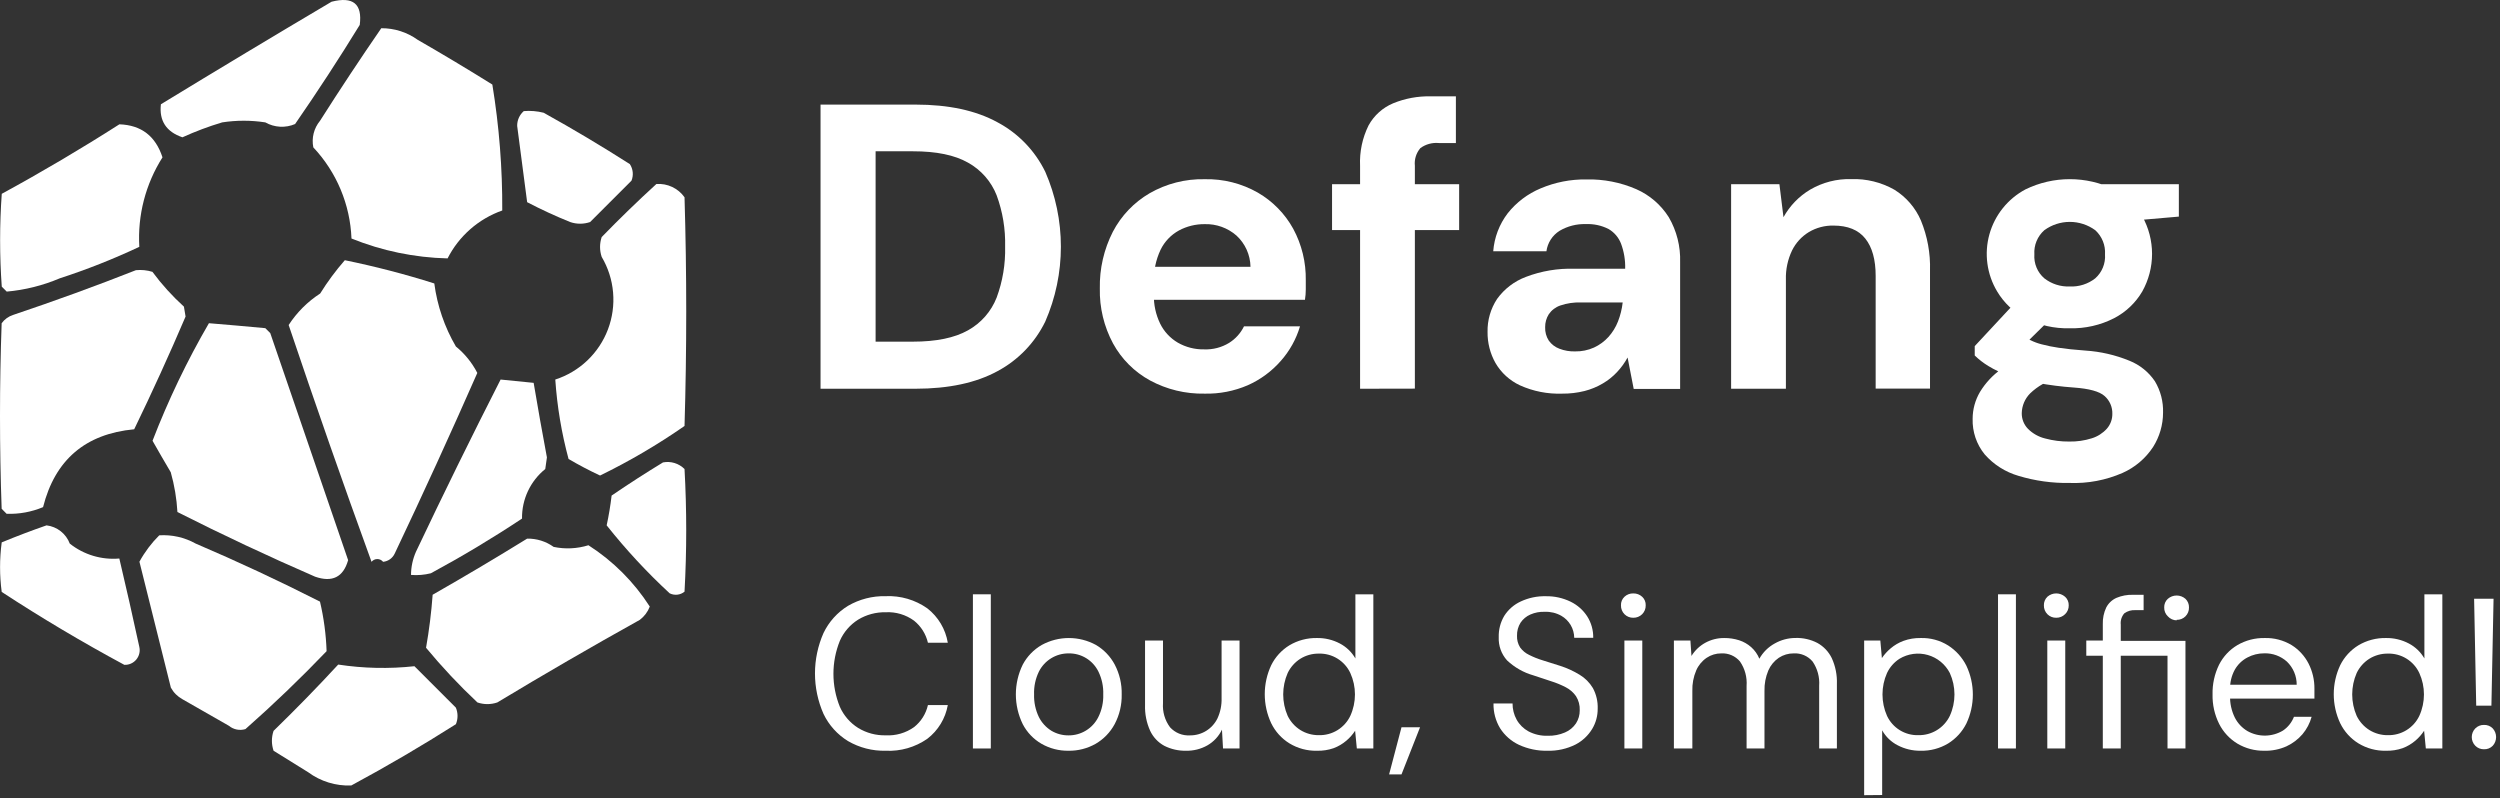 <svg width="454" height="145" viewBox="0 0 454 145" fill="none" xmlns="http://www.w3.org/2000/svg">
<rect x="0" y="0" width="454" height="145" fill="#333333" stroke="none"/>
<path fill-rule="evenodd" clip-rule="evenodd" d="M60.209 0.315C64.123 -0.691 65.829 0.712 65.329 4.525C61.569 10.645 57.656 16.645 53.59 22.525C52.726 22.897 51.788 23.063 50.849 23.011C49.911 22.959 48.997 22.69 48.18 22.225C45.585 21.825 42.944 21.825 40.35 22.225C37.883 22.962 35.471 23.867 33.13 24.935C30.19 23.935 28.88 21.935 29.22 18.935C39.526 12.649 49.856 6.442 60.209 0.315Z" fill="white"/>
<path fill-rule="evenodd" clip-rule="evenodd" d="M69.24 5.125C71.615 5.11 73.933 5.849 75.86 7.235C80.427 9.862 84.944 12.569 89.41 15.355C90.648 22.915 91.25 30.565 91.21 38.225C86.906 39.743 83.351 42.858 81.28 46.925C75.294 46.782 69.382 45.559 63.83 43.315C63.59 37.144 61.129 31.267 56.9 26.765C56.73 25.922 56.75 25.052 56.96 24.218C57.169 23.384 57.562 22.608 58.11 21.945C61.724 16.259 65.434 10.652 69.24 5.125Z" fill="white"/>
<path fill-rule="evenodd" clip-rule="evenodd" d="M95.12 20.175C96.331 20.075 97.551 20.177 98.73 20.475C104.063 23.435 109.28 26.545 114.38 29.805C114.67 30.243 114.849 30.745 114.901 31.268C114.953 31.791 114.877 32.319 114.68 32.805L107.16 40.325C105.989 40.725 104.72 40.725 103.55 40.325C100.82 39.225 98.22 38.015 95.73 36.715C95.116 32.109 94.513 27.495 93.92 22.875C93.91 22.365 94.012 21.859 94.22 21.392C94.427 20.926 94.734 20.51 95.12 20.175Z" fill="white"/>
<path fill-rule="evenodd" clip-rule="evenodd" d="M62.62 47.255C68.107 48.376 73.531 49.784 78.87 51.475C79.401 55.515 80.734 59.408 82.79 62.925C84.404 64.24 85.728 65.874 86.68 67.725C81.84 78.725 76.84 89.659 71.68 100.525C71.49 100.938 71.195 101.293 70.825 101.557C70.455 101.82 70.022 101.981 69.57 102.025C69.443 101.869 69.283 101.742 69.102 101.656C68.92 101.569 68.721 101.524 68.52 101.524C68.319 101.524 68.12 101.569 67.938 101.656C67.757 101.742 67.597 101.869 67.47 102.025C62.283 87.759 57.267 73.425 52.42 59.025C53.903 56.737 55.852 54.788 58.14 53.305C59.468 51.172 60.966 49.148 62.62 47.255Z" fill="white"/>
<path fill-rule="evenodd" clip-rule="evenodd" d="M21.68 22.575C25.68 22.715 28.25 24.725 29.509 28.575C26.436 33.416 24.963 39.101 25.299 44.825C20.607 47.032 15.781 48.942 10.85 50.545C7.785 51.847 4.536 52.66 1.22 52.955L0.32 52.055C-0.08 46.443 -0.08 40.808 0.32 35.195C7.64 31.209 14.759 27.002 21.68 22.575Z" fill="white"/>
<path fill-rule="evenodd" clip-rule="evenodd" d="M119.2 33.415C120.187 33.343 121.176 33.527 122.071 33.95C122.966 34.372 123.738 35.018 124.31 35.825C124.723 49.665 124.723 63.509 124.31 77.355C119.437 80.747 114.308 83.756 108.97 86.355C106.97 85.425 105.09 84.425 103.25 83.355C101.979 78.635 101.172 73.802 100.84 68.925C103.015 68.221 105.004 67.037 106.66 65.46C108.316 63.883 109.596 61.954 110.405 59.816C111.214 57.677 111.533 55.384 111.336 53.106C111.14 50.828 110.434 48.624 109.27 46.655C108.87 45.485 108.87 44.215 109.27 43.045C112.523 39.699 115.833 36.489 119.2 33.415Z" fill="white"/>
<path fill-rule="evenodd" clip-rule="evenodd" d="M24.68 49.065C25.69 48.965 26.71 49.067 27.68 49.365C29.374 51.655 31.29 53.772 33.4 55.685L33.7 57.485C30.76 64.365 27.65 71.189 24.37 77.956C15.51 78.789 9.993 83.502 7.82 92.095C5.727 92.973 3.468 93.386 1.2 93.305L0.3 92.395C-0.1 81.162 -0.1 69.929 0.3 58.696C0.821 57.981 1.557 57.452 2.4 57.185C9.98 54.639 17.407 51.932 24.68 49.065Z" fill="white"/>
<path fill-rule="evenodd" clip-rule="evenodd" d="M90.91 68.925L96.91 69.525C97.67 74.045 98.473 78.559 99.32 83.065L99.02 85.175C97.679 86.257 96.602 87.629 95.871 89.188C95.14 90.748 94.773 92.453 94.8 94.175C89.466 97.715 83.95 101.025 78.25 104.105C77.071 104.404 75.851 104.505 74.64 104.405C74.648 102.955 74.954 101.522 75.54 100.195C80.546 89.635 85.67 79.212 90.91 68.925Z" fill="white"/>
<path fill-rule="evenodd" clip-rule="evenodd" d="M120.4 83.975C121.1 83.84 121.823 83.879 122.504 84.088C123.186 84.298 123.806 84.671 124.31 85.175C124.72 92.593 124.72 100.028 124.31 107.445C123.937 107.75 123.483 107.941 123.004 107.994C122.525 108.047 122.041 107.961 121.61 107.745C117.484 103.933 113.66 99.807 110.17 95.405C110.557 93.619 110.857 91.815 111.07 89.995C114.143 87.895 117.253 85.889 120.4 83.975Z" fill="white"/>
<path fill-rule="evenodd" clip-rule="evenodd" d="M61.42 120.685C66.001 121.385 70.653 121.485 75.26 120.985L82.79 128.515C83.187 129.476 83.187 130.555 82.79 131.515C76.61 135.442 70.276 139.152 63.79 142.645C60.982 142.755 58.22 141.905 55.96 140.235L49.68 136.335C49.28 135.165 49.28 133.895 49.68 132.725C53.72 128.799 57.633 124.785 61.42 120.685Z" fill="white"/>
<path fill-rule="evenodd" clip-rule="evenodd" d="M95.73 97.815C97.453 97.784 99.14 98.31 100.54 99.315C102.638 99.757 104.814 99.653 106.86 99.015C111.333 101.883 115.133 105.683 118 110.155C117.636 111.113 117.008 111.948 116.19 112.565C107.457 117.425 98.83 122.425 90.31 127.565C89.14 127.965 87.87 127.965 86.7 127.565C83.386 124.453 80.27 121.136 77.37 117.635C77.932 114.448 78.333 111.233 78.57 108.005C84.383 104.685 90.103 101.289 95.73 97.815Z" fill="white"/>
<path fill-rule="evenodd" clip-rule="evenodd" d="M28.92 97.215C31.225 97.068 33.524 97.589 35.54 98.715C43.18 101.982 50.704 105.495 58.11 109.255C58.805 112.209 59.207 115.223 59.31 118.255C54.577 123.195 49.664 127.912 44.57 132.405C44.059 132.56 43.518 132.587 42.995 132.482C42.472 132.377 41.982 132.145 41.57 131.805L33.14 126.985C32.249 126.499 31.517 125.767 31.03 124.875C29.13 117.255 27.227 109.632 25.32 102.005C26.283 100.244 27.496 98.63 28.92 97.215Z" fill="white"/>
<path fill-rule="evenodd" clip-rule="evenodd" d="M8.45 95.405C9.389 95.517 10.279 95.885 11.024 96.469C11.768 97.053 12.337 97.83 12.67 98.715C15.212 100.737 18.433 101.707 21.67 101.425C22.923 106.725 24.13 112.059 25.29 117.425C25.39 117.828 25.394 118.249 25.303 118.654C25.212 119.06 25.027 119.438 24.764 119.759C24.501 120.081 24.166 120.336 23.787 120.506C23.408 120.675 22.995 120.754 22.58 120.735C14.953 116.629 7.53 112.215 0.31 107.495C-0.088 104.508 -0.088 101.482 0.31 98.495C3.063 97.362 5.776 96.332 8.45 95.405Z" fill="white"/>
<path fill-rule="evenodd" clip-rule="evenodd" d="M37.94 58.695C41.353 58.975 44.767 59.275 48.18 59.595L49.08 60.495C53.794 74.249 58.507 87.992 63.22 101.725C62.34 104.812 60.34 105.812 57.22 104.725C48.754 101.045 40.42 97.132 32.22 92.985C32.083 90.541 31.677 88.12 31.01 85.765C29.87 83.835 28.77 81.935 27.7 80.045C30.544 72.669 33.968 65.53 37.94 58.695Z" fill="white"/>
<path d="M149.01 70.595V18.995H166.27C172.27 18.995 177.22 20.062 181.12 22.195C184.899 24.2 187.945 27.351 189.82 31.195C191.692 35.485 192.658 40.115 192.658 44.795C192.658 49.476 191.692 54.106 189.82 58.395C187.951 62.231 184.921 65.38 181.16 67.395C177.266 69.522 172.303 70.589 166.27 70.595H149.01ZM159.01 62.045H165.79C170.016 62.045 173.35 61.359 175.79 59.985C178.161 58.67 180 56.57 180.99 54.045C182.084 51.087 182.606 47.948 182.53 44.795C182.61 41.616 182.088 38.45 180.99 35.465C179.999 32.944 178.16 30.847 175.79 29.535C173.363 28.155 170.03 27.469 165.79 27.475H159.01V62.045Z" fill="white"/>
<path d="M218.75 71.485C215.294 71.555 211.88 70.728 208.84 69.085C206.007 67.537 203.678 65.208 202.13 62.375C200.479 59.305 199.653 55.86 199.73 52.375C199.658 48.807 200.469 45.276 202.09 42.095C203.612 39.179 205.928 36.752 208.77 35.095C211.808 33.35 215.266 32.468 218.77 32.545C222.152 32.465 225.492 33.308 228.43 34.985C231.126 36.548 233.346 38.816 234.85 41.545C236.401 44.418 237.186 47.641 237.13 50.905V52.565C237.128 53.195 237.078 53.824 236.98 54.445H206.81V48.445H227.09C227.071 47.377 226.835 46.323 226.397 45.349C225.958 44.374 225.326 43.498 224.54 42.775C222.941 41.377 220.872 40.638 218.75 40.705C217.132 40.692 215.537 41.084 214.11 41.845C212.656 42.64 211.486 43.867 210.76 45.355C209.881 47.23 209.463 49.287 209.54 51.355V53.495C209.498 55.317 209.888 57.123 210.68 58.765C211.388 60.208 212.504 61.411 213.89 62.225C215.346 63.059 217.002 63.481 218.68 63.445C220.273 63.508 221.849 63.098 223.21 62.265C224.371 61.536 225.306 60.497 225.91 59.265H236.08C235.392 61.579 234.207 63.716 232.61 65.525C230.955 67.42 228.907 68.932 226.61 69.955C224.13 71.026 221.449 71.548 218.75 71.485Z" fill="white"/>
<path d="M241.9 41.775V33.445H264.98V41.775H241.9ZM246.99 70.595V30.125C246.872 27.577 247.405 25.04 248.54 22.755C249.534 20.957 251.105 19.548 253 18.755C255.163 17.871 257.485 17.442 259.82 17.495H264.39V25.975H261.29C260.099 25.863 258.907 26.19 257.94 26.895C257.564 27.334 257.281 27.845 257.109 28.397C256.937 28.949 256.879 29.53 256.94 30.105V70.575L246.99 70.595Z" fill="white"/>
<path d="M283.68 71.485C281.045 71.576 278.424 71.06 276.02 69.975C274.162 69.109 272.613 67.696 271.58 65.925C270.612 64.205 270.116 62.259 270.14 60.285C270.094 58.156 270.698 56.063 271.87 54.285C273.181 52.465 275 51.074 277.1 50.285C279.91 49.214 282.904 48.711 285.91 48.805H295.13C295.176 47.262 294.925 45.724 294.39 44.275C293.963 43.143 293.157 42.192 292.11 41.585C290.833 40.938 289.41 40.632 287.98 40.695C286.31 40.644 284.66 41.067 283.22 41.915C282.573 42.322 282.023 42.866 281.61 43.509C281.197 44.152 280.931 44.878 280.83 45.635H271.17C271.36 43.134 272.27 40.741 273.79 38.745C275.372 36.747 277.437 35.184 279.79 34.205C282.411 33.097 285.234 32.545 288.08 32.585C291.196 32.511 294.291 33.114 297.15 34.355C299.579 35.427 301.634 37.199 303.05 39.445C304.492 41.924 305.206 44.759 305.11 47.625V70.625H296.68L295.57 64.925C295.046 65.887 294.401 66.778 293.65 67.575C292.894 68.383 292.025 69.077 291.07 69.635C290.038 70.247 288.923 70.709 287.76 71.005C286.426 71.339 285.055 71.5 283.68 71.485ZM286.04 63.815C287.221 63.838 288.392 63.599 289.47 63.115C290.463 62.657 291.354 62.004 292.09 61.195C292.83 60.373 293.416 59.425 293.82 58.395C294.257 57.281 294.546 56.115 294.68 54.925H287.08C285.817 54.883 284.557 55.07 283.36 55.475C282.506 55.764 281.769 56.322 281.26 57.065C280.815 57.771 280.585 58.591 280.6 59.425C280.566 60.284 280.796 61.132 281.26 61.855C281.739 62.526 282.408 63.038 283.18 63.325C284.098 63.68 285.077 63.846 286.06 63.815H286.04Z" fill="white"/>
<path d="M314.37 70.595V33.445H323.14L323.88 39.445C325.02 37.381 326.686 35.656 328.71 34.445C330.974 33.117 333.566 32.451 336.19 32.525C338.924 32.434 341.63 33.098 344.01 34.445C346.158 35.77 347.845 37.726 348.84 40.045C350.019 42.92 350.581 46.01 350.49 49.115V70.565H340.62V50.105C340.62 47.159 339.993 44.899 338.74 43.325C337.48 41.745 335.55 40.965 332.95 40.965C331.383 40.936 329.838 41.344 328.49 42.145C327.171 42.947 326.11 44.11 325.43 45.495C324.648 47.139 324.267 48.946 324.32 50.765V70.595H314.37Z" fill="white"/>
<path d="M375.85 87.705C372.705 87.761 369.571 87.326 366.56 86.415C364.179 85.725 362.045 84.368 360.41 82.505C358.934 80.686 358.161 78.397 358.23 76.055C358.232 74.343 358.691 72.661 359.56 71.185C360.554 69.55 361.871 68.135 363.43 67.025C365.383 65.64 367.534 64.558 369.81 63.815L373.57 68.685C371.729 69.174 370.042 70.124 368.67 71.445C367.723 72.4 367.178 73.681 367.15 75.025C367.142 75.556 367.239 76.083 367.436 76.576C367.634 77.069 367.927 77.517 368.3 77.895C369.154 78.741 370.222 79.339 371.39 79.625C372.821 80.013 374.298 80.201 375.78 80.185C377.166 80.212 378.548 80.013 379.87 79.595C380.92 79.271 381.863 78.67 382.6 77.855C383.254 77.113 383.611 76.155 383.6 75.165C383.62 74.556 383.504 73.949 383.262 73.389C383.02 72.829 382.658 72.329 382.2 71.925C381.27 71.085 379.4 70.575 376.6 70.375C374.362 70.217 372.136 69.933 369.93 69.525C368.193 69.214 366.481 68.772 364.81 68.205C363.505 67.767 362.254 67.183 361.08 66.465C360.187 65.924 359.359 65.283 358.61 64.555V62.855L366.5 54.375L373.65 56.665L364.36 65.805L367.16 60.945L368.75 61.785C369.389 62.1 370.06 62.348 370.75 62.525C371.771 62.793 372.806 63.004 373.85 63.155C375.13 63.345 376.75 63.525 378.72 63.665C381.469 63.843 384.171 64.468 386.72 65.515C388.594 66.267 390.2 67.562 391.33 69.235C392.36 70.958 392.874 72.94 392.81 74.945C392.808 77.151 392.18 79.312 391 81.175C389.637 83.253 387.703 84.892 385.43 85.895C382.412 87.208 379.138 87.826 375.85 87.705ZM375.85 59.615C373.074 59.69 370.323 59.068 367.85 57.805C365.707 56.691 363.916 55.001 362.68 52.925C361.755 51.381 361.153 49.665 360.913 47.88C360.672 46.096 360.796 44.282 361.279 42.547C361.762 40.813 362.592 39.195 363.72 37.792C364.848 36.389 366.25 35.23 367.84 34.385C370.345 33.168 373.094 32.536 375.88 32.536C378.665 32.536 381.414 33.168 383.92 34.385C386.049 35.511 387.822 37.207 389.04 39.285C390.203 41.37 390.813 43.718 390.813 46.105C390.813 48.493 390.203 50.84 389.04 52.925C387.826 54.996 386.051 56.681 383.92 57.785C381.425 59.06 378.65 59.689 375.85 59.615ZM375.85 52.025C377.527 52.106 379.178 51.581 380.5 50.545C381.108 50.004 381.583 49.33 381.89 48.576C382.197 47.822 382.327 47.008 382.27 46.195C382.323 45.378 382.192 44.559 381.885 43.799C381.579 43.039 381.105 42.358 380.5 41.805C379.157 40.825 377.538 40.296 375.875 40.296C374.212 40.296 372.592 40.825 371.25 41.805C370.633 42.35 370.149 43.029 369.835 43.79C369.522 44.551 369.386 45.374 369.44 46.195C369.383 47.011 369.516 47.829 369.831 48.584C370.145 49.34 370.631 50.011 371.25 50.545C372.561 51.565 374.19 52.089 375.85 52.025ZM382.05 40.515L380.43 33.445H395.68V39.335L382.05 40.515Z" fill="white"/>
<path d="M160.84 136.335C158.438 136.393 156.067 135.784 153.99 134.575C152.066 133.394 150.525 131.682 149.55 129.645C148.528 127.332 148 124.83 148 122.3C148 119.771 148.528 117.269 149.55 114.955C150.525 112.919 152.066 111.207 153.99 110.025C156.067 108.817 158.438 108.208 160.84 108.265C163.535 108.144 166.194 108.922 168.4 110.475C170.378 112.016 171.706 114.243 172.12 116.715H168.51C168.142 115.137 167.254 113.729 165.99 112.715C164.501 111.627 162.681 111.087 160.84 111.185C159.08 111.15 157.346 111.615 155.84 112.525C154.376 113.446 153.22 114.783 152.52 116.365C150.963 120.214 150.963 124.517 152.52 128.365C153.223 129.943 154.378 131.276 155.84 132.195C157.344 133.111 159.079 133.576 160.84 133.535C162.676 133.635 164.491 133.11 165.99 132.045C167.265 131.041 168.154 129.629 168.51 128.045H172.12C171.688 130.478 170.361 132.662 168.4 134.165C166.189 135.705 163.53 136.468 160.84 136.335Z" fill="white"/>
<path d="M176.68 135.925V107.925H179.93V135.925H176.68Z" fill="white"/>
<path d="M194.03 136.335C192.316 136.36 190.628 135.925 189.14 135.075C187.687 134.234 186.504 132.995 185.73 131.505C184.907 129.822 184.479 127.974 184.479 126.1C184.479 124.227 184.907 122.378 185.73 120.695C186.522 119.205 187.718 117.968 189.18 117.125C190.69 116.299 192.383 115.866 194.105 115.866C195.826 115.866 197.52 116.299 199.03 117.125C200.473 117.978 201.654 119.214 202.44 120.695C203.312 122.363 203.745 124.224 203.7 126.105C203.741 127.985 203.301 129.844 202.42 131.505C201.622 132.991 200.428 134.227 198.97 135.075C197.465 135.928 195.759 136.363 194.03 136.335ZM194.03 133.545C195.156 133.556 196.263 133.249 197.223 132.66C198.183 132.071 198.958 131.224 199.46 130.215C200.091 128.94 200.397 127.528 200.35 126.105C200.401 124.678 200.102 123.26 199.48 121.975C198.987 120.965 198.216 120.115 197.258 119.527C196.3 118.939 195.194 118.637 194.07 118.655C192.948 118.647 191.846 118.954 190.89 119.541C189.933 120.128 189.161 120.971 188.66 121.975C188.037 123.26 187.738 124.678 187.79 126.105C187.746 127.525 188.044 128.935 188.66 130.215C189.176 131.245 189.969 132.111 190.95 132.715C191.891 133.27 192.967 133.557 194.06 133.545H194.03Z" fill="white"/>
<path d="M215.39 136.335C214.024 136.364 212.671 136.059 211.45 135.445C210.313 134.832 209.405 133.867 208.86 132.695C208.203 131.232 207.888 129.639 207.94 128.035V116.325H211.2V127.685C211.087 129.255 211.541 130.813 212.48 132.075C212.934 132.574 213.494 132.965 214.118 133.22C214.743 133.474 215.417 133.585 216.09 133.545C217.129 133.557 218.151 133.274 219.036 132.729C219.92 132.183 220.633 131.399 221.09 130.465C221.625 129.304 221.882 128.034 221.84 126.755V116.325H225.1V135.925H222.1L221.91 132.505C221.339 133.701 220.418 134.694 219.27 135.355C218.088 136.024 216.748 136.362 215.39 136.335Z" fill="white"/>
<path d="M239.16 136.335C237.399 136.376 235.664 135.911 234.16 134.995C232.733 134.113 231.585 132.843 230.85 131.335C230.079 129.687 229.68 127.89 229.68 126.07C229.68 124.251 230.079 122.454 230.85 120.805C231.59 119.311 232.737 118.056 234.16 117.185C235.671 116.288 237.403 115.831 239.16 115.865C240.612 115.842 242.046 116.186 243.33 116.865C244.505 117.484 245.479 118.424 246.14 119.575V107.925H249.4V135.925H246.4L246.09 132.705C245.65 133.379 245.114 133.986 244.5 134.505C243.817 135.088 243.039 135.548 242.2 135.865C241.223 136.205 240.193 136.364 239.16 136.335ZM239.5 133.505C240.691 133.537 241.865 133.222 242.881 132.599C243.896 131.976 244.709 131.072 245.22 129.995C245.774 128.775 246.06 127.45 246.06 126.11C246.06 124.77 245.774 123.446 245.22 122.225C244.715 121.143 243.904 120.232 242.888 119.605C241.871 118.977 240.694 118.661 239.5 118.695C238.317 118.68 237.155 119.003 236.15 119.625C235.15 120.257 234.35 121.158 233.84 122.225C233.305 123.451 233.03 124.773 233.03 126.11C233.03 127.447 233.305 128.77 233.84 129.995C234.353 131.055 235.154 131.948 236.15 132.575C237.155 133.198 238.317 133.521 239.5 133.505Z" fill="white"/>
<path d="M252.26 140.635L254.51 132.075H257.88L254.51 140.635H252.26Z" fill="white"/>
<path d="M281.03 136.335C279.237 136.377 277.458 136.007 275.83 135.255C274.433 134.597 273.251 133.557 272.42 132.255C271.602 130.899 271.185 129.339 271.22 127.755H274.68C274.672 128.779 274.927 129.788 275.42 130.685C275.921 131.584 276.666 132.323 277.57 132.815C278.651 133.381 279.86 133.656 281.08 133.615C282.151 133.643 283.215 133.438 284.2 133.015C285.013 132.672 285.709 132.099 286.2 131.365C286.653 130.659 286.89 129.835 286.88 128.995C286.921 128.089 286.684 127.192 286.2 126.425C285.727 125.746 285.095 125.194 284.36 124.815C283.495 124.365 282.591 123.994 281.66 123.705C280.66 123.385 279.57 123.025 278.46 122.645C276.671 122.136 275.032 121.203 273.68 119.925C272.645 118.773 272.103 117.262 272.17 115.715C272.13 114.357 272.477 113.015 273.17 111.845C273.895 110.7 274.937 109.79 276.17 109.225C277.593 108.561 279.15 108.236 280.72 108.275C282.284 108.245 283.834 108.588 285.24 109.275C286.463 109.872 287.501 110.792 288.24 111.935C288.977 113.097 289.357 114.45 289.33 115.825H285.88C285.871 115.012 285.649 114.214 285.237 113.513C284.824 112.811 284.236 112.229 283.53 111.825C282.616 111.311 281.577 111.061 280.53 111.105C279.634 111.067 278.741 111.235 277.92 111.595C277.192 111.909 276.571 112.427 276.13 113.085C275.689 113.792 275.467 114.613 275.49 115.445C275.456 116.2 275.655 116.947 276.06 117.585C276.481 118.159 277.037 118.619 277.68 118.925C278.482 119.332 279.319 119.666 280.18 119.925L283.35 120.925C284.58 121.32 285.758 121.861 286.86 122.535C287.851 123.131 288.679 123.962 289.27 124.955C289.891 126.108 290.191 127.407 290.14 128.715C290.15 130.004 289.804 131.271 289.14 132.375C288.414 133.57 287.377 134.545 286.14 135.195C284.557 135.992 282.801 136.384 281.03 136.335Z" fill="white"/>
<path d="M296.62 112.185C296.322 112.194 296.026 112.141 295.749 112.031C295.472 111.921 295.221 111.755 295.01 111.545C294.8 111.334 294.634 111.083 294.524 110.806C294.414 110.529 294.361 110.233 294.37 109.935C294.355 109.643 294.405 109.35 294.515 109.079C294.626 108.808 294.795 108.564 295.01 108.365C295.446 107.96 296.025 107.744 296.62 107.765C297.207 107.753 297.777 107.968 298.21 108.365C298.427 108.563 298.597 108.806 298.71 109.078C298.822 109.349 298.873 109.642 298.86 109.935C298.867 110.234 298.813 110.531 298.701 110.807C298.589 111.084 298.422 111.335 298.21 111.545C298 111.752 297.752 111.914 297.479 112.024C297.206 112.134 296.914 112.189 296.62 112.185ZM294.99 135.925V116.325H298.24V135.925H294.99Z" fill="white"/>
<path d="M303.98 135.925V116.325H306.98L307.17 119.125C307.782 118.125 308.644 117.301 309.67 116.735C310.72 116.156 311.901 115.857 313.1 115.865C314.03 115.855 314.955 115.993 315.84 116.275C316.641 116.536 317.379 116.958 318.01 117.515C318.662 118.096 319.171 118.818 319.5 119.625C320.15 118.457 321.118 117.497 322.29 116.855C323.437 116.204 324.732 115.859 326.05 115.855C327.44 115.81 328.817 116.124 330.05 116.765C331.178 117.394 332.086 118.354 332.65 119.515C333.32 120.982 333.638 122.584 333.581 124.195V135.925H330.36V124.545C330.475 122.978 330.051 121.419 329.16 120.125C328.745 119.633 328.22 119.244 327.629 118.989C327.037 118.734 326.394 118.619 325.75 118.655C324.784 118.644 323.837 118.923 323.03 119.455C322.193 120.028 321.535 120.825 321.13 121.755C320.636 122.932 320.397 124.2 320.43 125.475V135.925H317.18V124.545C317.295 122.978 316.871 121.419 315.98 120.125C315.569 119.636 315.049 119.248 314.463 118.993C313.877 118.738 313.239 118.623 312.6 118.655C311.65 118.648 310.72 118.927 309.93 119.455C309.091 120.025 308.431 120.823 308.03 121.755C307.53 122.93 307.291 124.199 307.331 125.475V135.925H303.98Z" fill="white"/>
<path d="M338.53 144.405V116.325H341.47L341.75 119.505C342.197 118.848 342.732 118.256 343.34 117.745C344.029 117.16 344.814 116.7 345.66 116.385C346.666 116.02 347.731 115.844 348.8 115.865C350.565 115.814 352.305 116.287 353.8 117.225C355.205 118.129 356.341 119.393 357.09 120.885C357.867 122.528 358.27 124.323 358.27 126.14C358.27 127.958 357.867 129.752 357.09 131.395C356.343 132.885 355.197 134.138 353.78 135.015C352.273 135.921 350.538 136.379 348.78 136.335C347.325 136.356 345.888 136.013 344.6 135.335C343.42 134.728 342.445 133.785 341.8 132.625V144.375L338.53 144.405ZM348.38 133.505C349.568 133.529 350.738 133.211 351.75 132.588C352.763 131.966 353.575 131.066 354.09 129.995C354.644 128.775 354.931 127.45 354.931 126.11C354.931 124.77 354.644 123.446 354.09 122.225C353.683 121.434 353.118 120.734 352.43 120.17C351.742 119.606 350.945 119.189 350.089 118.945C349.233 118.701 348.336 118.636 347.454 118.753C346.572 118.87 345.723 119.167 344.96 119.625C343.97 120.259 343.179 121.161 342.68 122.225C342.139 123.449 341.86 124.772 341.86 126.11C341.86 127.448 342.139 128.772 342.68 129.995C343.184 131.073 343.992 131.98 345.005 132.604C346.018 133.228 347.191 133.541 348.38 133.505Z" fill="white"/>
<path d="M362.84 135.925V107.925H366.09V135.925H362.84Z" fill="white"/>
<path d="M373.42 112.185C373.122 112.194 372.826 112.141 372.549 112.031C372.273 111.921 372.021 111.755 371.811 111.545C371.6 111.334 371.435 111.083 371.325 110.806C371.214 110.529 371.162 110.233 371.17 109.935C371.16 109.643 371.212 109.352 371.322 109.082C371.432 108.811 371.599 108.567 371.81 108.365C372.253 107.978 372.822 107.764 373.41 107.764C373.999 107.764 374.567 107.978 375.01 108.365C375.23 108.56 375.403 108.801 375.519 109.071C375.635 109.34 375.69 109.632 375.68 109.925C375.688 110.225 375.633 110.522 375.52 110.8C375.406 111.077 375.236 111.327 375.02 111.535C374.81 111.745 374.56 111.91 374.286 112.021C374.011 112.133 373.717 112.189 373.42 112.185ZM371.79 135.925V116.325H375.05V135.925H371.79Z" fill="white"/>
<path d="M381.87 135.925V119.085H378.87V116.325H381.87V113.325C381.838 112.29 382.05 111.262 382.49 110.325C382.892 109.55 383.544 108.934 384.34 108.575C385.289 108.176 386.312 107.985 387.34 108.015H389.28V110.805H387.84C387.103 110.744 386.368 110.95 385.77 111.385C385.528 111.666 385.346 111.994 385.235 112.348C385.125 112.703 385.089 113.076 385.13 113.445V116.385H396.88V135.925H393.62V119.085H385.13V135.925H381.87ZM395.29 112.655C394.986 112.652 394.685 112.586 394.408 112.46C394.131 112.334 393.883 112.152 393.68 111.925C393.463 111.718 393.292 111.468 393.178 111.191C393.064 110.913 393.011 110.615 393.02 110.315C393.008 110.021 393.061 109.728 393.175 109.456C393.289 109.185 393.461 108.942 393.68 108.745C394.123 108.358 394.692 108.144 395.28 108.144C395.869 108.144 396.437 108.358 396.88 108.745C397.091 108.948 397.256 109.192 397.366 109.462C397.477 109.733 397.529 110.023 397.52 110.315C397.528 110.613 397.476 110.909 397.366 111.186C397.256 111.463 397.09 111.714 396.88 111.925C396.669 112.135 396.418 112.301 396.141 112.411C395.864 112.521 395.568 112.573 395.27 112.565L395.29 112.655Z" fill="white"/>
<path d="M411.18 136.335C409.48 136.361 407.805 135.918 406.34 135.056C404.911 134.197 403.753 132.953 403 131.465C402.17 129.803 401.758 127.963 401.8 126.105C401.757 124.24 402.161 122.392 402.98 120.715C403.73 119.231 404.889 117.993 406.32 117.145C407.819 116.276 409.527 115.833 411.26 115.866C412.979 115.816 414.676 116.26 416.15 117.145C417.46 117.963 418.525 119.121 419.23 120.496C419.948 121.907 420.315 123.472 420.3 125.056V125.866C420.3 126.156 420.3 126.476 420.3 126.866H404.3V124.345H417.08C417.084 123.564 416.929 122.789 416.624 122.069C416.32 121.349 415.873 120.698 415.31 120.155C414.18 119.138 412.7 118.597 411.18 118.645C410.113 118.641 409.061 118.902 408.12 119.405C407.164 119.908 406.372 120.675 405.84 121.616C405.234 122.723 404.937 123.974 404.98 125.236V126.326C404.938 127.71 405.237 129.084 405.85 130.326C406.366 131.34 407.161 132.186 408.14 132.766C409.127 133.318 410.241 133.601 411.372 133.585C412.503 133.569 413.609 133.255 414.58 132.676C415.488 132.067 416.186 131.194 416.58 130.176H419.79C419.471 131.336 418.905 132.414 418.13 133.335C417.332 134.261 416.347 135.007 415.24 135.525C413.964 136.095 412.577 136.372 411.18 136.335Z" fill="white"/>
<path d="M433.29 136.335C431.529 136.376 429.794 135.911 428.29 134.995C426.863 134.113 425.715 132.843 424.98 131.335C424.209 129.687 423.81 127.89 423.81 126.07C423.81 124.251 424.209 122.454 424.98 120.805C425.719 119.311 426.867 118.056 428.29 117.185C429.801 116.288 431.533 115.831 433.29 115.865C434.742 115.842 436.176 116.186 437.46 116.865C438.634 117.484 439.609 118.424 440.27 119.575V107.925H443.53V135.925H440.53L440.22 132.705C439.78 133.379 439.244 133.986 438.63 134.505C437.947 135.088 437.169 135.548 436.33 135.865C435.353 136.204 434.323 136.363 433.29 136.335ZM433.63 133.505C434.821 133.537 435.995 133.222 437.011 132.599C438.026 131.976 438.839 131.072 439.35 129.995C439.904 128.775 440.19 127.45 440.19 126.11C440.19 124.77 439.904 123.446 439.35 122.225C438.845 121.143 438.034 120.232 437.018 119.605C436.001 118.977 434.824 118.661 433.63 118.695C432.447 118.68 431.285 119.003 430.28 119.625C429.28 120.257 428.48 121.158 427.97 122.225C427.435 123.451 427.16 124.773 427.16 126.11C427.16 127.447 427.435 128.77 427.97 129.995C428.483 131.055 429.283 131.948 430.28 132.575C431.299 133.207 432.48 133.53 433.68 133.505H433.63Z" fill="white"/>
<path d="M451.08 136.065C450.789 136.072 450.499 136.018 450.229 135.908C449.959 135.798 449.714 135.634 449.51 135.425C449.101 135.005 448.872 134.442 448.872 133.855C448.872 133.269 449.101 132.705 449.51 132.285C449.714 132.077 449.959 131.913 450.229 131.802C450.499 131.692 450.789 131.639 451.08 131.645C451.379 131.631 451.677 131.68 451.955 131.791C452.233 131.901 452.483 132.07 452.69 132.285C453.078 132.717 453.292 133.276 453.292 133.855C453.292 134.435 453.078 134.994 452.69 135.425C452.483 135.641 452.233 135.81 451.955 135.92C451.677 136.03 451.379 136.08 451.08 136.065ZM449.68 128.155L449.3 108.735H452.83L452.44 128.155H449.68Z" fill="white"/>
</svg>
